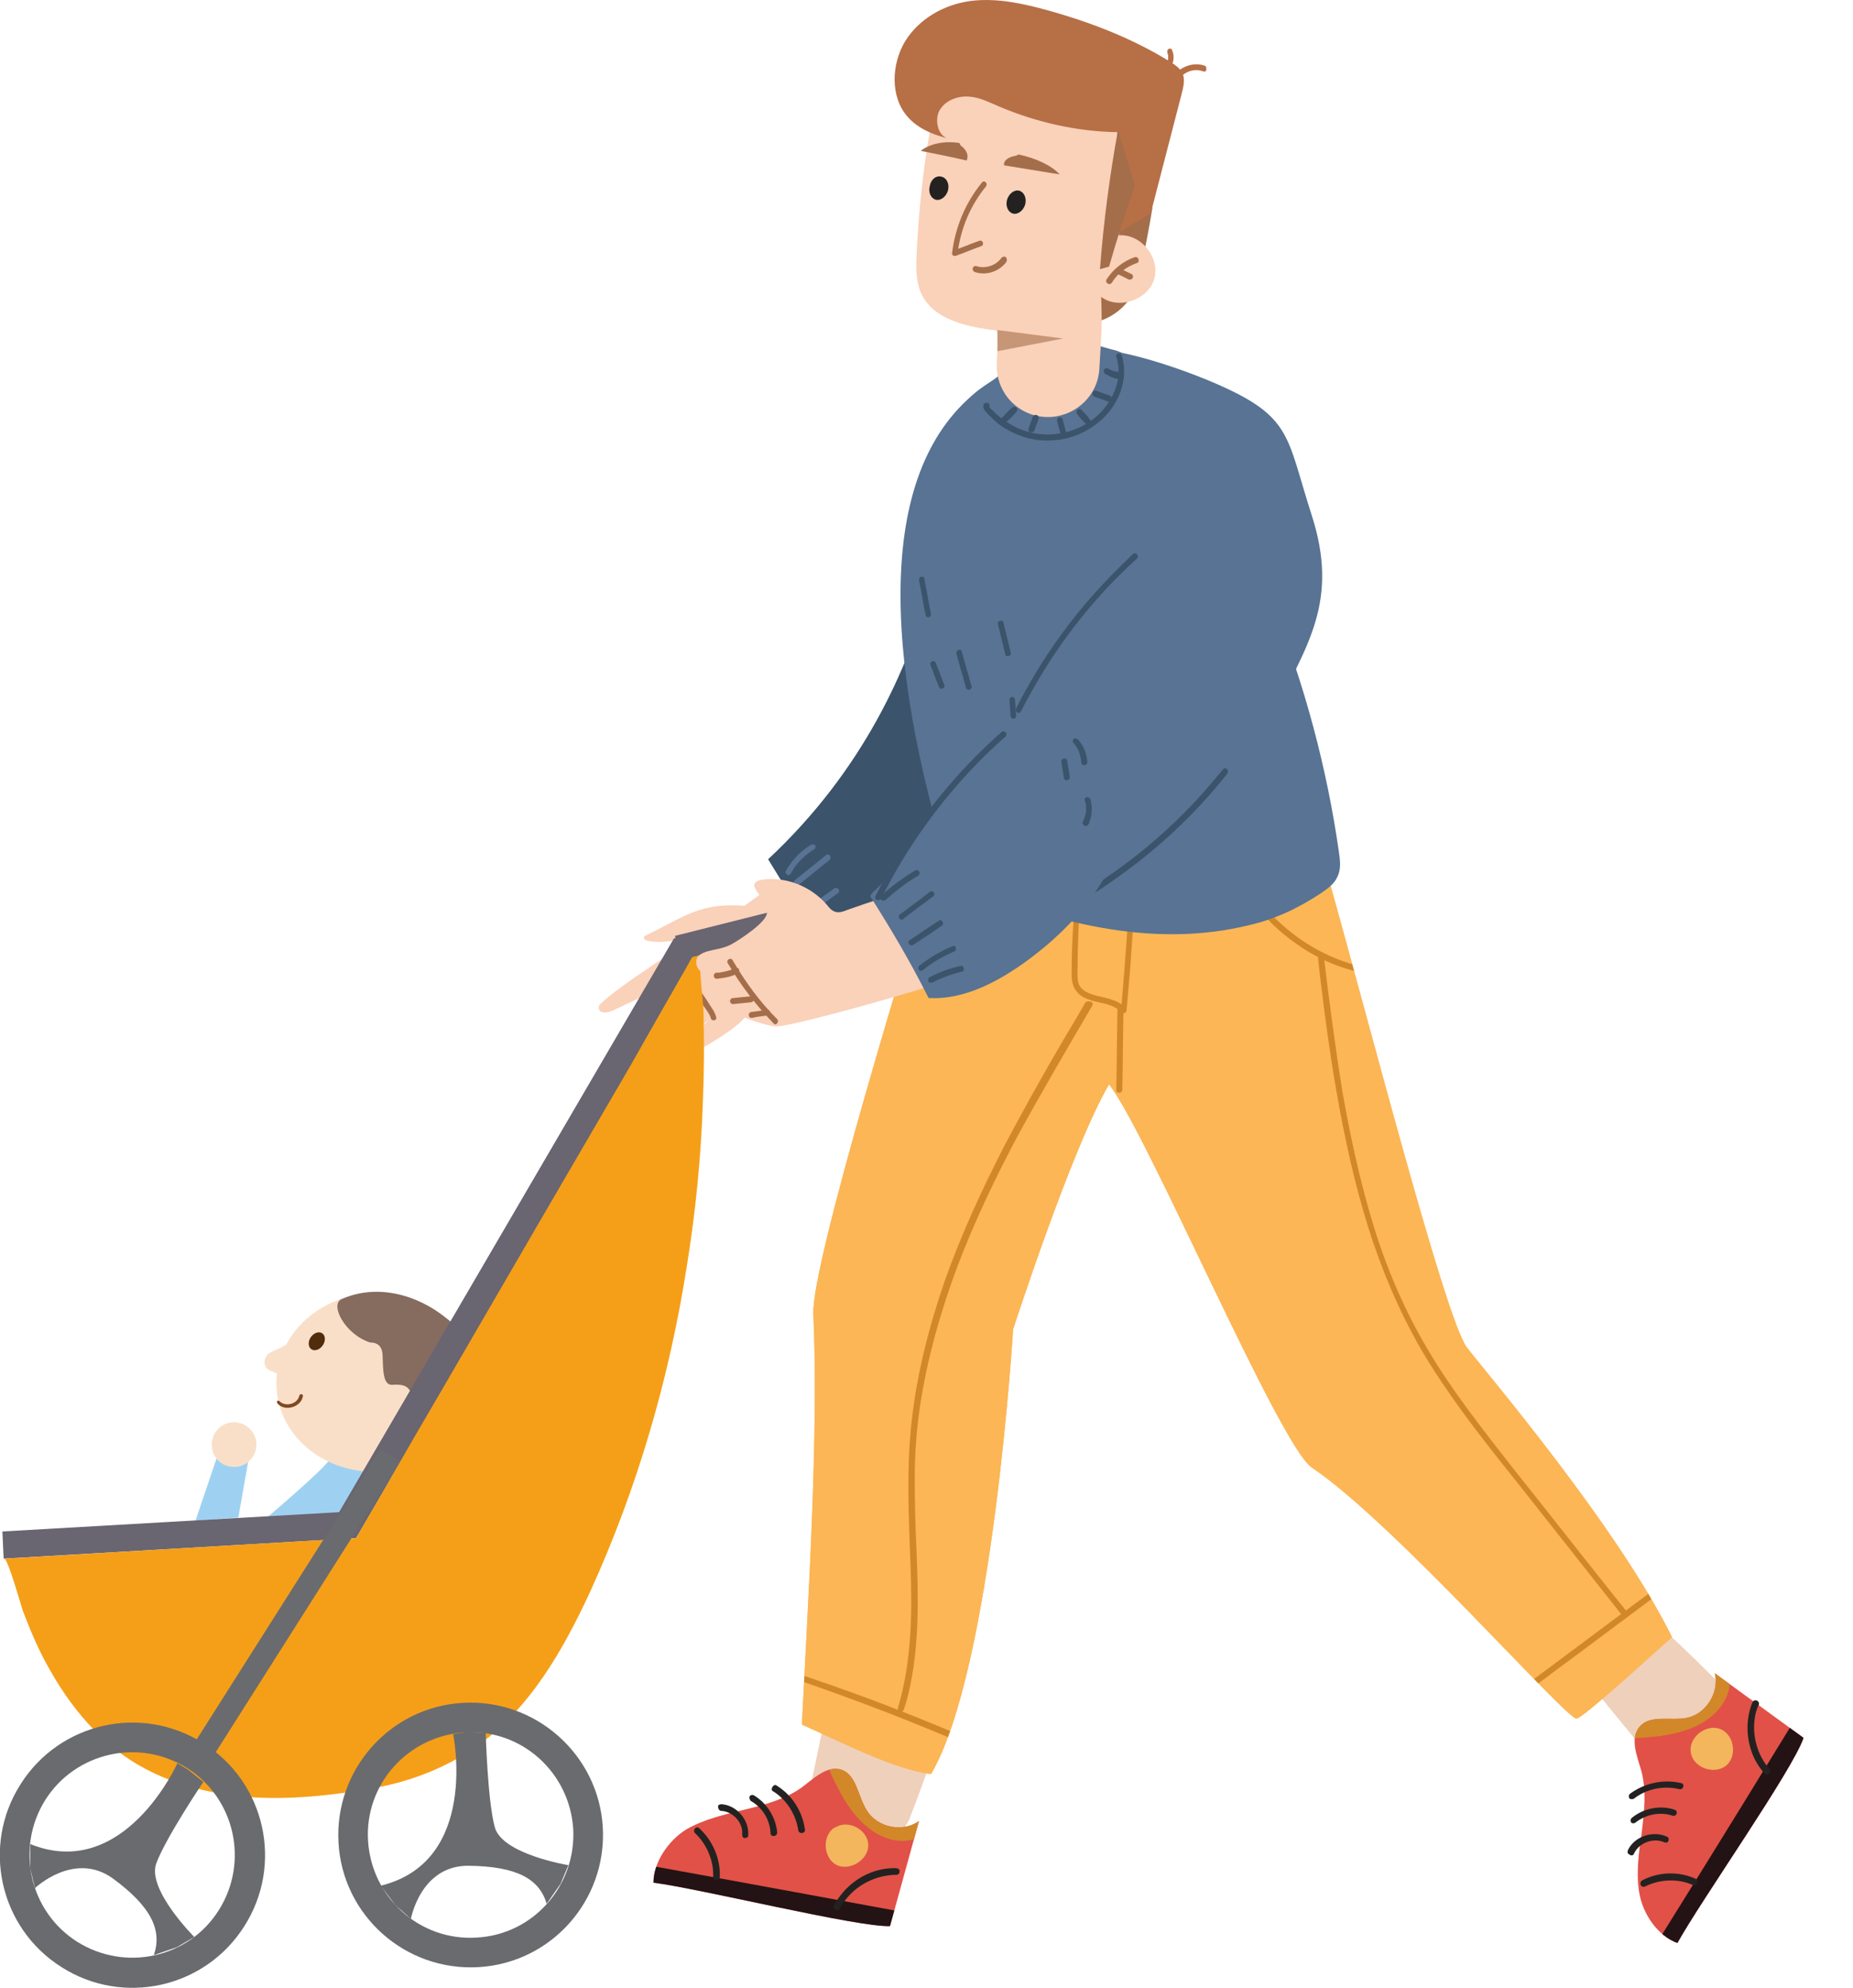 <svg xmlns="http://www.w3.org/2000/svg" xmlns:xlink="http://www.w3.org/1999/xlink" width="307.1" height="329.4" style="overflow:visible;enable-background:new 0 0 307.1 329.4" xml:space="preserve">
    <style>
        .st0{fill:#fad1b9}.st1{fill:#a46e4b}.st2{fill:#3b536b}.st3{fill:#587393}.st4{fill:#9ed1f1}.st5{fill:#fadfc8}.st7{fill:#696571}.st9{fill:#6a6b6e}.st12{fill:#efd0ba}.st15{fill:#232221}.st16{fill:#f3b65c}.st19{clip-path:url(#SVGID_6_)}.st20{fill:#d28829}.st22{fill:#b76f46}
    </style>
    <path class="st0" d="M142.7 149.8c-3.4 2.5-6.7 5-10.1 7.5-.9.6-1.8 1.3-2.4 2.1-.9 1-1.4 2.3-2.1 3.5-1.3 2.4-3.3 4.3-5.2 6.3-2.4 2.5-12.8 8.4-12.9 6.6l9.9-8.9c-3 3.1-12.8 9.9-14.7 8.2-1-1 7.9-7.5 10.5-10.7-3.1 2.6-8.6 8.5-12.3 10.3-.9.4-1.9-.6-1.3-1.4 1.4-2.2 11.9-11.7 11.9-11.7-3 1.4-9.5 4.5-12.5 5.9-.9.4-2.6.6-2.2-.9 3-3.2 16.7-11.7 16.7-11.7-2.5.7-6.6 1.7-9 .9-.3-.1-.4-.6-.1-.7 6.8-3.3 9-5.5 16.5-5 3.9-2.9 9.9-6.7 12.8-9.7-.2-.3 6.6 9.3 6.5 9.4z"/>
    <path class="st1" d="M114.6 156.1c2.7.7 5.6-.1 7.5-2.2.4-.5 1.2.1.8.6-2.1 2.3-5.4 3.3-8.4 2.5-.7-.1-.5-1 .1-.9zm-1.1 3.8c.8 1.5 1.8 3 2.7 4.5.5.7 1 1.4 1.4 2.1.5.7.9 1.3 1.1 2.1.1.3-.2.5-.4.5-.3 0-.5-.2-.5-.4-.2-.7-.8-1.4-1.2-2-.5-.7-1-1.4-1.4-2.1-.9-1.4-1.8-2.8-2.6-4.3-.3-.6.6-1 .9-.4zm13.8-2.8c-3.2 1.6-5.5 4.9-6 8.4-.1.6-1.1.5-1-.1.5-3.9 3.1-7.4 6.6-9.2.6-.3 1 .6.4.9z"/>
    <path class="st2" d="M127.3 142.4c4 6.5 4.3 7 8.3 13.5 34.9-11.4 59.1-59 61.7-71.8.3-1.4.6-3 0-4.3-.5-1.3-1.7-2.1-2.9-2.9l-18-12.5c-8.2-5.7-19.4.4-19 10.4-.1 0 1.3 38.3-30.1 67.6z"/>
    <path class="st1" d="M115.7 164.8c-3.1 2.9-6.1 5.7-9.2 8.6-.5.4-1.1-.4-.6-.8 3.1-2.9 6.1-5.7 9.2-8.6.5-.4 1.1.4.6.8z"/>
    <path class="st3" d="M135 140.7c-1.6 1-3 2.3-3.9 4-.1.2-.4.4-.6.3-.2-.1-.4-.4-.3-.6 1-1.8 2.4-3.3 4.2-4.4.2-.1.5-.1.7.1.1.1.1.4-.1.6zm2.5 1.8c-1.7 1.4-3.5 2.8-5.2 4.2-.5.4-1.1-.4-.6-.8 1.7-1.4 3.5-2.8 5.2-4.2.5-.4 1 .4.6.8zm1.4 5.5-5.4 3.9c-.5.4-1.1-.4-.6-.8l5.4-3.9c.5-.3 1.1.5.6.8zm2.6 3.6c-2.1.6-4.1 1.4-6 2.5-.2.1-.5 0-.6-.3-.1-.3 0-.5.3-.6 1.9-1.1 3.9-1.9 6-2.5.3-.1.5 0 .6.3 0 .2-.1.5-.3.6z"/>
    <path class="st4" d="M54.4 242.2c-2.3 2.8-13.6 12.2-13.6 12.2l24.4.2-.7-11.3-10.1-1.1z"/>
    <ellipse transform="rotate(-3.371 62.147 229.074) scale(1)" class="st5" cx="62.2" cy="229.1" rx="16.4" ry="14.8"/>
    <path class="st5" d="M49 221.4c-1.1 1.8-4.1 2.4-4.7 3.1-.6.7-.8 2.2.6 2.7s2.6 1.4 2.6 1.4"/>
    <path d="M56.6 215.3c-2 .9.6 5.9 4.8 7.2 0 0 1.9-.2 2 2 .1 2.3 0 5.1 1.6 5 1.6-.1 2.7 0 3.2 1.6s-1.8 3.9-2.6 3.8c-.8-.1 2.5 6 5.4 6.1 6.8.2 9.7-10.8 8-15.9-.9-2.7-2.8-5-5.1-6.7-4.8-3.9-11.5-5.7-17.3-3.1z" style="fill:#866b5f"/>
    <path class="st4" d="m32.4 252 4.3-12.7 5-.3-2.2 12.5z"/>
    <path class="st5" d="M42.5 239.2c.1 2-1.4 3.8-3.5 3.9s-3.8-1.4-3.9-3.5c-.1-2 1.4-3.8 3.5-3.9 2-.1 3.8 1.5 3.9 3.5z"/>
    <path class="st7" d="m111.7 155.5-55.5 95.1-55.8 3.2.2 4.5 58.4-3.4 58.1-99.7z"/>
    <path d="M116.6 156c-1.5 1.5-2.3 3.5-3.4 5.3l-3.6 6.3c-2.3 4-4.5 8-6.8 11.9-9.5 16.3-19 32.6-28.5 49-3.7 6.3-7.4 12.7-11 19-.4.7-4.3 7.4-4.3 7.4-.8 0-57.6 3.4-58.3 3.4.6 0 2.8 7.8 3.1 8.7 1.3 3.4 2.7 6.7 4.5 9.8 3.1 5.5 7.2 10.6 12.3 14.2 6.4 4.5 14.3 6.5 22.1 6.9 6.7.3 13.4-.5 19.9-1.7 5.8-1.1 11.6-3.4 16.4-6.8 8.8-6.2 14.3-15.9 18.8-25.6 7.8-17.1 13.1-35.3 16-53.8 1.5-9.2 2.4-18.4 2.7-27.7.2-4.8.2-9.5.1-14.3-.1-3.7-1.2-8.6 0-12.2.1.1.1.1 0 .2z" style="fill:#f59f18"/>
    <path class="st9" d="M76.7 282.2c-12.1.7-21.3 11.1-20.6 23.2.7 12.1 11.1 21.3 23.2 20.6 12.1-.7 21.3-11.1 20.6-23.2-.7-12-11.1-21.3-23.2-20.6zm2.3 38.9c-9.4.6-17.4-6.6-18-16s6.6-17.4 16-18 17.4 6.6 18 16c.5 9.4-6.6 17.5-16 18z"/>
    <path class="st9" d="M75.1 287.4s4.4 21.1-12 25.1l2.4 3.2 2.6 2.3s1.6-8.9 9.6-8.8 11.7 2.2 12.9 6.3l2.3-3.3 1.3-3.1s-11-1.8-12.2-6.3c-1.2-4.4-1.5-15.6-1.5-15.6l-3.1-.2-2.3.4zm-41.4 1.5c-10.2-6.5-23.8-3.5-30.3 6.8-6.5 10.2-3.5 23.8 6.8 30.3 10.2 6.5 23.8 3.5 30.3-6.8 6.5-10.2 3.5-23.8-6.8-30.3zm-20.9 32.9c-7.9-5-10.3-15.5-5.3-23.5 5-7.9 15.5-10.3 23.5-5.3 7.9 5 10.3 15.5 5.3 23.5-5 8-15.5 10.3-23.5 5.3z"/>
    <path class="st9" d="M29.4 292.2S20.6 311.9 5 305.6v4l.8 3.3s6.5-6.2 12.9-1.6c6.4 4.7 8.2 8.6 6.8 12.7l3.8-1.3 2.9-1.7s-7.9-7.9-6.3-12.2c1.6-4.3 7.8-13.5 7.8-13.5l-2.5-2-1.8-1.1zm.817-.181 32.886-51.852 3.21 2.035-32.886 51.852z"/>
    <path class="st7" d="m129.542 154.876-16.68 4.196-1-3.976 16.68-4.196z"/>
    <path d="M46 232.6c1.2 1.4 3.9.6 4.2-1.2.1-.4-.5-.5-.6-.1-.3 1.4-2.3 1.9-3.3.9-.1-.1-.3-.1-.4 0 0 .1 0 .3.1.4z" style="fill:#7f4924"/>
    <ellipse transform="rotate(-55.771 52.481 222.286)" cx="52.5" cy="222.3" rx="1.6" ry="1.2" style="fill:#512d0c"/>
    <path class="st12" d="m140.5 266.5-6 28.8c-.1.6-.2 1.1-.1 1.7.2.7.9 1.2 1.5 1.5 3.7 2.3 7.9 3.9 12.3 4.5.5.1 1 .1 1.5-.1.5-.3.7-.8 1-1.4 4.7-12.1 8.6-24.5 11.5-37.2-6-1.7-12.1-2.9-18.3-3.7l-3.4 5.9z"/>
    <defs>
        <path id="SVGID_1_" d="M152.3 301.8c-2.7 1.9-6.8 1.1-8.6-1.7-1.5-2.3-1.7-5.9-4.2-6.8-2.4-.8-4.6 1.4-6.6 2.9-2.8 2-6.2 2.9-9.5 3.7-3.3.8-6.8 1.6-9.7 3.3-2.9 1.8-5.4 5.4-5.4 8.8 7.8 1 33.8 7.4 39.2 7.2l4.8-17.4z"/>
    </defs>
    <use xlink:href="#SVGID_1_" style="overflow:visible;fill:#e15147"/>
    <clipPath id="SVGID_2_">
        <use xlink:href="#SVGID_1_" style="overflow:visible"/>
    </clipPath>
    <path d="m158.5 318.5-3 6.6-49.9-9.2 2.8-6.6c16.6 3 33.3 6.1 50.1 9.2-16.9-3.1-33.7-6.2-50.6-9.3l50.6 9.3z" style="clip-path:url(#SVGID_2_);fill:#231314"/>
    <path d="M137 292.3c2.2 5.2 5.1 10.9 10.5 12.5 1.2.3 2.4.4 3.6.1 2.4-.7 3.9-3 5.1-5.1-7.4-2.9-13-9.7-20.7-11.1l1.5 3.6z" style="clip-path:url(#SVGID_2_);fill:#d28829"/>
    <path class="st15" d="M119.5 300.1c2 .1 3.7 2 3.5 3.9 0 .3.1.6.4.6.3 0 .6-.1.6-.4.2-2.5-1.8-5-4.4-5.2-.3 0-.6.1-.6.4 0 .3.2.7.5.7zm5-1.6c1.9 1.1 3.1 3.1 3.2 5.3 0 .7 1.1.6 1.1-.1-.2-2.5-1.7-4.9-3.9-6.2-.3-.1-.6 0-.7.3 0 .3.1.6.3.7zm3.7-1.6c2.2 1.4 3.7 3.8 4.1 6.4.1.7 1.2.6 1.1-.1-.4-3-2.1-5.7-4.7-7.3-.2-.2-.6 0-.7.3-.2.3-.1.6.2.7zm-13 6.9c2 1.9 3.1 4.6 3 7.3 0 .3.3.5.6.5s.5-.3.5-.6c.1-3-1.2-6-3.4-8-.5-.5-1.2.3-.7.8zm24 12.5c1.4-2.7 4-4.6 6.9-5.3.8-.2 1.7-.3 2.5-.3.3 0 .5-.3.5-.6s-.3-.5-.6-.5c-3.3-.1-6.5 1.4-8.7 3.9-.6.7-1.2 1.5-1.6 2.3-.3.6.7 1.1 1 .5z"/>
    <path class="st16" d="M138.7 302.7c2.2-1.1 5.2.7 5.2 3.1 0 2.4-3 4.3-5.2 3.3-2.2-1.1-2.5-4.6-.6-6.1l.6-.3z"/>
    <path class="st12" d="M287.6 281.7c-5.8-6-11.8-11.8-18.2-17.2-2.9 3.1-5.7 6.3-8.6 9.4-.3.3-.5.6-.5 1 0 .3.2.5.4.7 4.3 5.3 8.6 10.6 13 15.9.3.4.7.8 1.1.8.5.1 1-.3 1.3-.7 3.4-3.2 6.5-6.6 9.4-10.3l2.1.4z"/>
    <defs>
        <path id="SVGID_3_" d="M284.2 277.3c.8 3.2-1.5 6.8-4.7 7.4-2.7.5-6.1-.6-7.8 1.5-1.6 1.9-.4 4.8.3 7.2.9 3.3.5 6.8.1 10.2-.5 3.4-1 6.9-.4 10.2.6 3.4 3 7 6.3 8.2 3.8-6.9 19.2-28.8 20.9-34l-14.7-10.7z"/>
    </defs>
    <use xlink:href="#SVGID_3_" style="overflow:visible;fill:#e15147"/>
    <clipPath id="SVGID_4_">
        <use xlink:href="#SVGID_3_" style="overflow:visible"/>
    </clipPath>
    <path d="m302 277.6 5 5.2-26.6 43.2-5.2-5c9-14.4 17.9-28.9 26.8-43.4l-27 43.8 27-43.8z" style="clip-path:url(#SVGID_4_);fill:#231314"/>
    <path d="M269.8 288.1c5.6-.2 12-.8 15.4-5.3.7-1 1.3-2.1 1.4-3.3.2-2.5-1.4-4.7-2.9-6.6-5.3 5.8-13.7 8.6-17.9 15.3l4-.1z" style="clip-path:url(#SVGID_4_);fill:#d28829"/>
    <path class="st15" d="M270.8 307.2c.8-1.8 3.2-2.7 5-1.9.3.1.6.1.7-.2.1-.2.1-.6-.2-.7-2.3-1.1-5.4-.1-6.5 2.2-.1.3-.1.6.2.7.3.3.7.2.8-.1zm.3-5.2c1.7-1.3 4-1.8 6.1-1.1.7.2 1-.8.3-1-2.4-.8-5.2-.2-7.1 1.4-.2.2-.2.6 0 .8.2.1.5.1.7-.1zm-.2-4c2.1-1.6 4.9-2.1 7.4-1.5.7.2 1-.9.3-1-2.9-.7-6.1 0-8.5 1.8-.2.2-.2.6 0 .8.3.1.6.1.8-.1zm1.8 14.6c2.5-1.2 5.4-1.3 7.9-.2.3.1.6-.1.7-.4.1-.3-.1-.6-.4-.7-2.8-1.2-6-1.1-8.7.3-.7.4-.2 1.4.5 1zm20.6-19.4c-2-2.2-2.9-5.4-2.5-8.3.1-.8.3-1.7.7-2.4.1-.3-.1-.6-.4-.7-.3-.1-.6.1-.7.4-1.2 3-1 6.6.5 9.5.4.8 1 1.6 1.6 2.3.4.4 1.2-.3.8-.8z"/>
    <path class="st16" d="M280.2 290.3c-.3-2.4 2.5-4.6 4.8-3.8 2.3.8 3 4.3 1.2 6-1.8 1.6-5.2.7-5.9-1.7l-.1-.5zm-60.5-146.4c6 20.9 19.7 74.5 23.4 79.4 3.8 4.9 25 29.8 34 48-3.7 3.3-14.6 13.3-15.8 13.5-1.6.3-30.3-32.5-43.9-41.6-5.4-3.7-27.4-55.7-33.6-63.5-6.2 10.6-15.9 40.6-15.9 40.6s-3.4 56.4-13.6 73.7c-6.3-.8-15.5-5.6-21.4-8.2 1-20.2 2.8-47.8 1.9-68-.4-8.2 15.9-61.3 21.3-78.7 19.5 1.2 39.1 2.8 58.6 4.6l5 .2z"/>
    <defs>
        <path id="SVGID_5_" d="M219.7 143.9c6 20.9 19.7 74.5 23.4 79.4 3.8 4.9 25 29.8 34 48-3.7 3.3-14.6 13.3-15.8 13.5-1.6.3-30.3-32.5-43.9-41.6-5.4-3.7-27.4-55.7-33.6-63.5-6.2 10.6-15.9 40.6-15.9 40.6s-3.4 56.4-13.6 73.7c-6.3-.8-15.5-5.6-21.4-8.2 1-20.2 2.8-47.8 1.9-68-.4-8.2 15.9-61.3 21.3-78.7 19.5 1.2 39.1 2.8 58.6 4.6l5 .2z"/>
    </defs>
    <use xlink:href="#SVGID_5_" style="overflow:visible;fill:#fcb655"/>
    <clipPath id="SVGID_6_">
        <use xlink:href="#SVGID_5_" style="overflow:visible"/>
    </clipPath>
    <g class="st19">
        <path class="st20" d="M180.4 134.2c-.7 5.7-1.2 11.4-1.5 17.2-.2 2.9-.3 5.8-.3 8.7 0 1.1-.2 2.5.4 3.4.5.7 1.2 1 2 1.3 1.9.6 4.2.7 5.6 2.3-.3.1-.5.2-.8.3.7-8.1 1.3-16.2 1.6-24.3.1-2.3.2-4.5.2-6.8 0-.6 1-.7 1-.1-.2 8.1-.7 16.3-1.3 24.4l-.6 6.9c0 .4-.6.5-.8.3-1.3-1.4-3.3-1.5-5-2-.9-.3-1.7-.6-2.3-1.3-.8-.8-1-1.9-1-3 0-2.9.1-5.8.3-8.8.1-2.9.3-5.9.6-8.8.3-3.3.6-6.7 1-10 .1-.5 1-.3.9.3z"/>
    </g>
    <g class="st19">
        <path class="st20" d="M186.2 167.1c-.1 4.5-.1 9-.2 13.5 0 .6-1 .7-1 .1.1-4.5.1-9 .2-13.5 0-.6 1-.7 1-.1z"/>
    </g>
    <g class="st19">
        <path class="st20" d="M203.7 138.5c1 4.6 3.3 8.9 6.5 12.5 3.2 3.5 7.2 6.3 11.6 8 2.5 1 5.1 1.5 7.8 1.7.6 0 .4 1-.2 1-4.9-.3-9.6-2-13.7-4.7s-7.6-6.3-10-10.5c-1.4-2.4-2.4-4.9-3-7.6-.1-.7.8-1.1 1-.4z"/>
    </g>
    <g class="st19">
        <path class="st20" d="M168.7 135.7c-2.8 6.9-9.1 12.1-16.2 14-2 .5-4.1.8-6.1.8-.6 0-.7-1-.1-1 7.2.1 14.1-3.4 18.5-9 1.3-1.6 2.3-3.3 3-5.2.3-.6 1.2-.2.9.4z"/>
    </g>
    <g class="st19">
        <path class="st20" d="m277.2 262.4-17.7 13.2c-1.7 1.2-3.3 2.5-5 3.7-.5.4-1.1-.4-.6-.8l17.7-13.2c1.7-1.2 3.3-2.5 5-3.7.5-.4 1.1.4.6.8z"/>
    </g>
    <g class="st19">
        <path class="st20" d="M219.4 158.5c.9 7.5 1.9 15.1 3.1 22.5 1.3 7.4 2.9 14.8 5.1 22 2.2 7.2 5.2 14.2 9 20.6 4.2 7.1 9.3 13.5 14.3 19.9 5.5 6.9 10.9 13.8 16.4 20.7.7.9 1.4 1.7 2.1 2.6.4.5-.4 1-.8.6-5.5-7-11-13.9-16.5-20.9-5.2-6.5-10.4-13-14.9-20.1-4.1-6.5-7.2-13.4-9.7-20.7-2.4-7.2-4.1-14.5-5.5-22-1.4-7.5-2.4-15-3.3-22.5-.1-.9-.2-1.9-.3-2.8-.1-.5.9-.5 1 .1z"/>
    </g>
    <g class="st19">
        <path class="st20" d="M181 166.7c-4.1 7-8.2 14-12.1 21.1-3.8 7.1-7.3 14.4-10.2 22-2.8 7.5-5 15.2-6.2 23.1-.6 4-.9 8-.9 12.1 0 4 .1 8 .3 12 .3 7.8.5 15.8-1.3 23.5-.2.9-.5 1.9-.8 2.8-.2.6-1.1.4-1-.2 2.3-7.7 2.4-15.7 2.1-23.7-.3-8-.7-16 .2-24 .9-7.9 2.9-15.7 5.5-23.2 2.7-7.6 6.1-15 9.8-22.2 3.8-7.2 7.8-14.3 12-21.3.5-.9 1-1.7 1.5-2.6.6-.4 1.5 0 1.1.6z"/>
    </g>
    <g class="st19">
        <path class="st20" d="M169.8 293.5c-5.8-2.7-11.6-5.2-17.5-7.6-5.9-2.4-11.8-4.6-17.8-6.7-3.4-1.2-6.8-2.3-10.2-3.3-.6-.2-.4-1.1.2-1 6.1 1.9 12.1 3.9 18.1 6.1 6 2.2 11.9 4.6 17.8 7.1 3.3 1.4 6.6 2.9 9.8 4.4.6.3.2 1.2-.4 1z"/>
    </g>
    <path class="st1" d="M191 34.4c-.6 3.7-1.3 7.4-2.2 11-.2.9-.5 1.8-.8 2.7-1.6 3.7-5.8 6-9.7 5.5 1.2-6.2 2.5-12.4 3.7-18.6 0-.1.1-.3.2-.4.1-.1.3.1.2.2l8.6-.4z"/>
    <path class="st3" d="M205.1 106.4c-3.9-7.6-7.9-15.1-11.8-22.7-3.8-7.3-7.6-15.5-5.2-23.3l-8.6-2.5c5.7-.6 17.1 3.5 22.3 5.8 12.3 5.4 11.4 8.6 15.5 21.4 4.8 14.6-.7 21.9-6.7 34-4.9 9.8-15.5 25.1-26.4 25"/>
    <path class="st3" d="M184.2 57.9c2.8.5 4.7 2.9 6.4 5.2 16.5 23 27.3 50.1 31.3 78.1.2 1.4.4 2.9-.3 4.2-.5 1.1-1.5 1.8-2.5 2.5-3.7 2.5-7.7 4.4-12 5.4-15.9 3.9-31.1-.3-45.6-5.6-1.3-.5-2.7-1-3.6-2.2-.8-1-.9-2.2-1.2-3.4-10.8-36.7-11.2-67 7.7-79 2.7-1.7 4.2-5 7.4-5.1 3.4-.2 6.6-.1 10.3-.7l2.1.6z"/>
    <path class="st0" d="M156.9 10.5c-3.1 8.7-4.6 22.7-5 31.9-.1 2.1-.1 4.3.8 6.3 2.1 4.4 7.8 5.5 12.6 6.1.1 3.4 0 2.1-.1 5.5-.2 5 3.9 9.1 9 8.8 4.4-.3 7.8-3.8 8-8 .3-5.5.5-6.4.3-11.9 2.9 2.2 7.8.5 8.8-3 1-3.5-2.2-7.5-5.9-7.2 1.5-6.5 2.7-13 3.4-19.6-7.5-.1-15.1-1.4-22.2-4-1.6-.6-3.2-1.2-4.9-1.2-1.7 0-2.9-4.6-3.4-3l-1.4-.7z"/>
    <path style="opacity:.6;fill:#a46e4b" d="m165.3 54.7 10.9 1.4-10.9 2.1z"/>
    <path class="st22" d="M184.5 39c-1-5.7.3-11.3.7-17.1-6.7-.1-13.3-1.6-19.5-4.2-1.7-.7-3.3-1.6-5.2-1.7-1.8-.1-3.8.6-4.8 2.3-.9 1.7-.2 4.4 1.6 4.7-2.8-.7-5.6-1.8-7.4-4.3-2.5-3.5-2-9 .6-12.6 2.6-3.6 6.8-5.6 10.9-6s8.2.5 12.2 1.6c7.2 2 14.2 4.7 20.6 8.7.6.4 1.3.9 1.7 1.6.6 1.1.2 2.5-.1 3.7-1.7 6.6-3.4 13.1-5.1 19.7l-6.2 3.6z"/>
    <path class="st1" d="M185.3 21.5c-1.4 7.6-2.4 15.3-3 23.1.5-.1 1-.3 1.5-.4 1.3-4.5 2.7-9 4.3-13.4l-2.8-9.3zm3.1 22.1c-1.7.6-3.2 1.7-4.1 3.2-.1.2-.4.4-.7.2-.2-.1-.4-.4-.2-.7 1.1-1.7 2.7-3 4.7-3.7.6-.1.9.8.3 1z"/>
    <path class="st1" d="M187 46.3c-.5-.3-1-.5-1.6-.8-.2-.1-.4-.4-.2-.7.1-.2.4-.3.7-.2.5.3 1 .5 1.6.8.2.1.4.4.2.7-.1.2-.4.3-.7.2zm-23.6-15.4c-2.6 3.2-4.2 7-4.7 11.1-.2-.2-.4-.4-.6-.5 1.4-.5 2.8-1.1 4.2-1.6.6-.2.9.7.3.9-1.4.5-2.8 1.1-4.2 1.6-.4.1-.7-.2-.6-.5.5-4.2 2.2-8.3 4.9-11.6.4-.6 1.1.1.7.6z"/>
    <path class="st15" d="M154.1 30.8c-.3 1.1.2 2.1 1 2.3.8.2 1.7-.5 2-1.5.3-1.1-.2-2.1-1-2.3-.9-.3-1.8.4-2 1.5zm12.8 2.3c-.3 1.1.2 2.1 1 2.3.8.2 1.7-.5 2-1.5.3-1.1-.2-2.1-1-2.3-.8-.2-1.7.5-2 1.5z"/>
    <path class="st1" d="M168.8 25.6c2.9.6 5.6 1.9 6.8 3.3-3.1-.5-6.1-1-9.2-1.5-.1-.8.7-1.4 2-1.6l.4-.2zm-9.8-1.9c-2.4-.4-4.9.1-6.4 1.3 2.5.5 5 1 7.6 1.6.4-.8 0-1.8-1-2.5l-.2-.4zm7.8 19.7c-1.2 1.6-3.3 2.3-5.2 1.7-.3-.1-.4-.3-.4-.6 0-.2.3-.5.6-.4 1.5.5 3.3-.1 4.2-1.4.2-.2.5-.2.7-.1.2.3.2.5.1.8z"/>
    <path class="st22" d="M199.3 11.8c-1.9-.7-4.2.7-4.5 2.7-.1.6-1.1.4-1-.2.4-2.6 3.4-4.3 5.9-3.4.2.1.3.4.2.7 0 .3-.3.3-.6.2zm-5.1-3.6c.4.8.4 1.8 0 2.6s-1.2 1.4-2.1 1.5c-.3 0-.5-.2-.5-.4 0-.3.2-.5.4-.5s.3-.1.4-.1c.2-.1.3-.1.4-.2.2-.2.3-.2.3-.3l.2-.2c.1-.2.2-.3.2-.4.1-.3.1-.5.1-.6v-.4c-.2-.6-.2-.9 0-1 .1-.2.5-.2.6 0z"/>
    <path class="st2" d="M185.9 58.9c1.3 4.2-.7 8.7-4.1 11.3-3.7 2.9-8.7 3.6-13 1.9-1.2-.5-2.4-1.1-3.5-2-.5-.4-1-.9-1.5-1.4-.4-.4-1-1-.8-1.6.2-.6 1.1-.4 1 .2-.1.2.2.5.4.6l.6.6c.4.4.8.7 1.2 1 .9.6 1.8 1.2 2.8 1.6 2 .8 4.1 1.1 6.2.8 4-.5 7.6-2.9 9.3-6.6.9-1.9 1.2-4.1.5-6.2-.2-.5.7-.8.9-.2z"/>
    <path class="st2" d="M168.5 68.2c-.5.6-1.1 1.2-1.7 1.7-.2.2-.5.2-.7.1-.2-.2-.2-.5-.1-.7.6-.6 1.1-1.2 1.7-1.7.2-.2.5-.2.7-.1.2.2.3.5.1.7zm3.6 1.3c-.2.6-.5 1.3-.7 1.9-.1.2-.4.3-.7.2-.3-.1-.3-.4-.2-.7.2-.6.5-1.3.7-1.9.1-.2.4-.3.7-.2.2.2.3.4.2.7zm4 0c.2.7.4 1.4.6 2.2.1.2 0 .5-.3.6-.2.1-.6 0-.6-.3-.2-.7-.4-1.4-.6-2.2-.1-.2 0-.5.3-.6.3-.1.6 0 .6.3zm3.1-1.6c.5.5 1 1 1.4 1.6.1.1.2.2.2.3 0 .1 0 .3-.1.4-.1.1-.2.2-.3.2-.1 0-.3 0-.4-.1-.5-.5-1-1-1.4-1.6-.1-.1-.2-.2-.2-.3 0-.1 0-.3.1-.4.1-.1.2-.2.3-.2.2-.1.3 0 .4.1zm4.3-1.4c-.7-.3-1.5-.5-2.2-.8-.2-.1-.3-.4-.2-.7.1-.3.4-.3.7-.2.7.3 1.5.5 2.2.8.2.1.3.4.2.7-.2.2-.4.3-.7.2zm2.1-3.7c-.9 0-1.7-.4-2.5-.9-.2-.1-.2-.5-.1-.7.2-.2.5-.2.7-.1.3.2.3.2.4.2.2.1.3.2.5.2.3.1.4.1.5.1.2 0 .4.1.6.1.3 0 .4.3.4.6 0 .4-.3.5-.5.5zm2.8 29.8c-6.2 5.6-11.5 12.1-15.8 19.2-1.2 2-2.4 4.1-3.4 6.1-.3.6-1.1 0-.8-.5 3.8-7.5 8.6-14.4 14.4-20.6 1.6-1.7 3.3-3.4 5-5 .4-.4 1.1.3.6.8zm-9.7 55.8c7.2-4.3 13.7-9.5 19.4-15.6 1.6-1.7 3.1-3.5 4.6-5.3.4-.5 1.1.2.7.7-5.2 6.6-11.4 12.4-18.2 17.2-1.9 1.4-3.9 2.7-6 3.9-.5.3-1-.6-.5-.9zM159.4 108c.5 1.9 1.1 3.8 1.6 5.7.2.6-.7.9-.9.3-.5-1.9-1.1-3.8-1.6-5.7-.1-.6.8-.9.9-.3zm-4.3 1.9c.5 1.2.9 2.4 1.4 3.6.1.2 0 .5-.3.6-.3.1-.5 0-.6-.3-.5-1.2-.9-2.4-1.4-3.6-.1-.2 0-.5.3-.6.2-.1.5 0 .6.3zM153.2 96c.4 1.9.7 3.9 1.1 5.8 0 .3-.2.5-.4.5-.3 0-.5-.2-.5-.4-.4-1.9-.7-3.9-1.1-5.8 0-.3.2-.5.4-.5.3-.1.5.1.5.4zm13.1 7.2c.4 1.6.8 3.3 1.2 4.9.1.3 0 .5-.3.6-.2.1-.6 0-.6-.3-.4-1.6-.8-3.3-1.2-4.9-.1-.3 0-.5.3-.6.2-.1.6 0 .6.3z"/>
    <path class="st2" d="M168.2 115.9c.1.9.1 1.8.2 2.7 0 .3-.2.5-.4.5-.3 0-.5-.2-.5-.4-.1-.9-.1-1.8-.2-2.7 0-.3.2-.5.4-.5.3 0 .5.2.5.4z"/>
    <path class="st0" d="M154.5 146c-2.2.8-11.9 4-14.1 4.8-.7.3-1.4.5-2 .3-.6-.2-1-.7-1.4-1.2-2.7-3.1-6.9-4.7-10.8-4.1-.5.1-1.1.3-1.2.9 0 .3.2.5.3.8.8 1.2 1.8 2.4 1.8 3.8 0 1.5-4.6 4.5-5.9 5.2-1.3.7-2.7.8-4.1 1.2-.6.2-1.3.5-1.6 1.1-.3.7 0 1.6.5 2.1s1.2.8 1.9 1c-.8.8-.5 2.4.4 3.1.9.7 2 .9 3.1 1-.2 1.5 1.4 2.4 2.7 2.9 1.4.5 2.9 1 4.4 1.2 2 .3 27.6-6.9 32.6-9-2.5-4.6-4.9-9.1-7.2-13.8l.6-1.3z"/>
    <path class="st3" d="M144.2 148.5c3.5 5.5 6.8 11.1 9.7 16.9 5.6.3 10.9-2.4 15.5-5.6 6.9-4.9 13-11.3 15.9-19.2 1.3-3.4 1.9-7.2 1-10.8-1.3-4.8-5.2-8.4-9-11.8-9.5 3.2-17.9 9.5-23.6 17.7-2.9 4.2-5.2 8.9-9.1 12.2l-.4.6z"/>
    <path class="st1" d="M121.4 159.1c2.1 3.6 4.5 6.9 7.4 9.8.4.4-.2 1.2-.6.7-2.9-3-5.5-6.4-7.6-10-.3-.5.5-1 .8-.5z"/>
    <path class="st1" d="M122.1 161.4c-1 .5-2.2.7-3.3.8-.3 0-.5-.2-.5-.5s.2-.5.5-.5.5 0 .8-.1c.1 0 .3 0 .4-.1h.2c.7-.2 1.2-.3 1.7-.6.2-.1.6.1.6.3 0 .4-.1.6-.4.7zm2.4 4.7-3 .3c-.3 0-.5-.2-.5-.5s.2-.5.5-.5l3-.3c.3 0 .5.2.5.5 0 .2-.2.4-.5.5zm2.6 2.2c-.8.1-1.7.2-2.5.4-.3 0-.5-.2-.5-.5s.2-.5.5-.5c.8-.1 1.7-.2 2.5-.4.3 0 .5.2.5.5-.1.2-.3.4-.5.5z"/>
    <path class="st2" d="M152.2 145.1c-1.9 1.1-3.7 2.5-5.4 4-.2.2-.5.2-.7.1-.2-.2-.2-.5-.1-.7 1.7-1.6 3.6-3 5.6-4.2.6-.4 1.1.4.6.8zm2.4 3.5c-1.6 1.2-3.3 2.4-4.9 3.7-.5.4-1.1-.4-.5-.8 1.6-1.2 3.3-2.4 4.9-3.7.5-.4 1.1.4.5.8zm1.5 4.8c-1.6 1.1-3.2 2.2-4.8 3.2-.5.3-1.1-.5-.5-.8 1.6-1.1 3.2-2.2 4.8-3.2.4-.4 1 .4.5.8zm2 4.3c-1.9.8-3.6 1.8-5.2 3.1-.5.4-1-.4-.5-.8 1.7-1.3 3.5-2.4 5.5-3.2.5-.3.8.7.2.9zm1.4 3.3c-1.7.4-3.4 1-4.9 1.8-.2.1-.5.1-.7-.1-.1-.2-.1-.6.1-.7 1.6-.9 3.4-1.5 5.1-1.9.3-.1.5 0 .6.3.1.2 0 .6-.2.6z"/>
    <path class="st2" d="M145.1 148.5c4-8 9.2-15.4 15.4-21.9 1.7-1.8 3.6-3.6 5.5-5.3.2-.2.5-.1.7.1.2.2.1.5-.1.7-6.6 5.8-12.3 12.7-16.9 20.2-1.3 2.1-2.5 4.3-3.6 6.5-.4.7-1.3.3-1-.3zm33.6-25.9c.9 1 1.4 2.3 1.5 3.7 0 .3-.2.5-.5.5s-.5-.2-.5-.5c-.1-1.2-.5-2.3-1.3-3.2-.2-.2-.1-.5.1-.7.2-.1.5 0 .7.2zm-1.8 3.6c.1.9.3 1.7.4 2.6 0 .3-.2.5-.5.5s-.5-.2-.5-.5c-.1-.9-.3-1.7-.4-2.6 0-.3.2-.5.5-.5s.5.2.5.5zm3.8 6.2c.4 1.4.3 2.9-.3 4.2-.1.2-.4.4-.7.2-.2-.1-.4-.4-.2-.7.1-.1.1-.3.2-.4.2-.7.3-1 .3-1.3v-.8c0-.2 0-.3-.1-.5 0-.2-.1-.3-.1-.4-.1-.2 0-.5.3-.6.2 0 .5.1.6.3z"/>
</svg>
